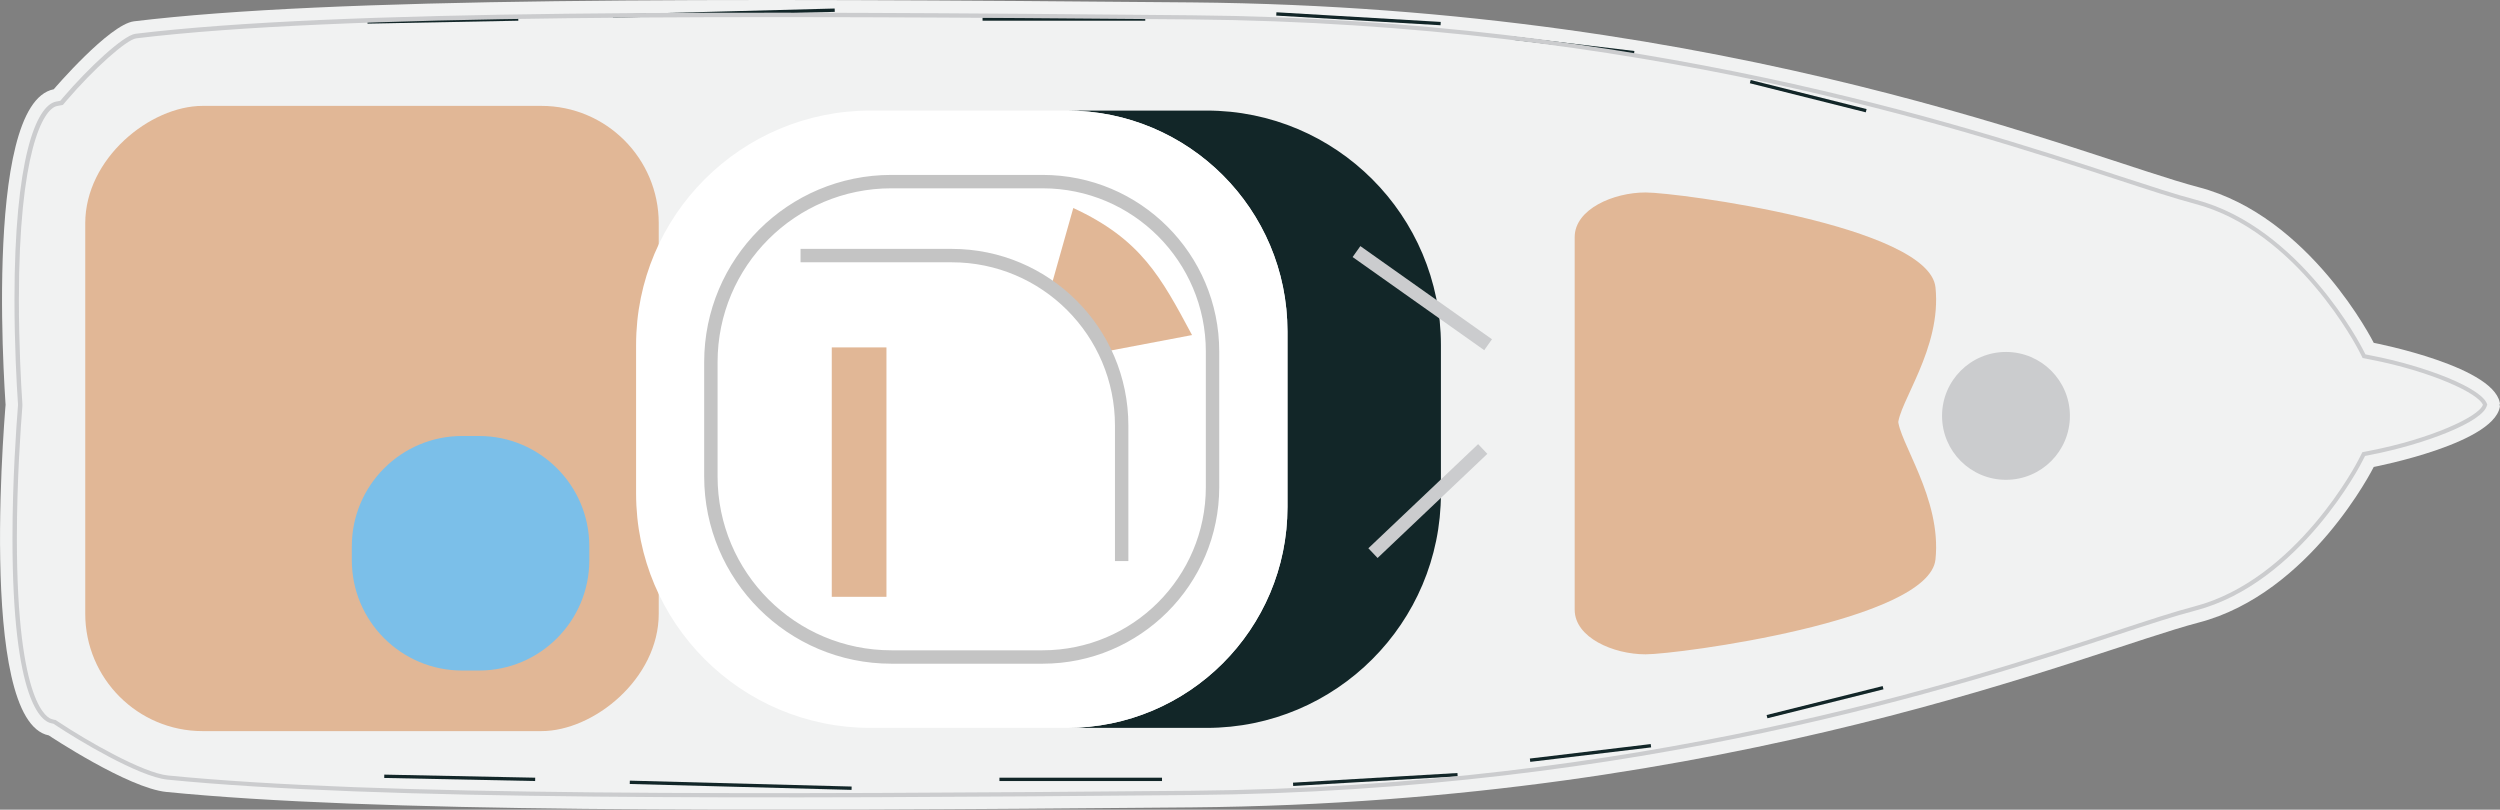 <?xml version="1.0" encoding="UTF-8"?><svg xmlns="http://www.w3.org/2000/svg" viewBox="0 0 186.53 60.41"><rect x="0" y="0" width="186.53" height="60.41" fill="#808080" stroke="none"/><defs><style>.d{fill:#f2f2f2;}.e{fill:#fff;}.f{fill:#f1f2f2;}.g{fill:#7bbfe9;}.h{fill:#cbccce;}.i{fill:#e1b796;}.j{fill:#122628;}.k{stroke:#c4c4c4;}.k,.l,.m{fill:none;stroke-miterlimit:10;}.l{stroke:#cbccce;}.m{stroke:#122628;stroke-width:.25px;}</style></defs><g id="a"/><g id="b"><g id="c"><g><g><path class="f" d="M.48,29.45s-2.29,24.33,3.16,25.42c0,0,5.92,3.94,8.78,4.22,15.3,1.52,42.25,1.46,76.51,1.15,40.64-.36,66.77-11.61,75.12-13.79s13.06-11.61,13.06-11.61c0,0,9.43-1.81,9.43-4.72v.18c0-2.9-9.43-4.72-9.43-4.72,0,0-4.72-9.43-13.06-11.61S129.56,.54,88.92,.18C52.78-.15,24.78-.2,10,1.59c-1.84,.22-5.99,5.07-5.99,5.07C-1.44,7.75,.48,31.08,.48,31.08"/><path class="i" d="M141.61,31.75c0-1.67,3.28-5.73,2.8-10.31-.48-4.58-19.22-7.08-21.63-7.08s-5.29,1.25-5.29,3.33v27.8c0,2.08,2.88,3.33,5.29,3.33s21.15-2.5,21.63-7.08c.48-4.58-2.8-8.84-2.8-10.51"/><path class="j" d="M107.51,36.82v-11.08c0-9.66-7.83-17.49-17.49-17.49h-10.43c9.1,0,16.47,7.37,16.47,16.47v13.12c0,9.1-7.37,16.47-16.47,16.47h10.43c9.66,0,17.49-7.83,17.49-17.49Z"/><rect class="i" x="4.44" y="9.83" width="46.65" height="42.79" rx="8.76" ry="8.76" transform="translate(58.98 3.46) rotate(90)"/><path class="e" d="M96.06,37.84v-13.12c0-9.1-7.37-16.47-16.47-16.47h-14.64c-9.66,0-17.49,7.83-17.49,17.49v11.08c0,9.66,7.83,17.49,17.49,17.49h14.64c9.1,0,16.47-7.37,16.47-16.47Z"/><g><line class="m" x1="139.24" y1="8.26" x2="130.59" y2="6.09"/><line class="m" x1="121.93" y1="3.93" x2="112.91" y2="2.85"/><line class="m" x1="107.49" y1="1.76" x2="95.23" y2="1.04"/><line class="m" x1="85.45" y1="1.42" x2="73.31" y2="1.42"/><line class="m" x1="62.28" y1=".76" x2="45.73" y2="1.2"/><line class="m" x1="38.67" y1="1.42" x2="27.42" y2="1.64"/></g><g><line class="m" x1="140.5" y1="51.31" x2="131.84" y2="53.47"/><line class="m" x1="123.18" y1="55.64" x2="114.16" y2="56.72"/><line class="m" x1="108.75" y1="57.8" x2="96.48" y2="58.52"/><line class="m" x1="86.7" y1="58.15" x2="74.57" y2="58.15"/><line class="m" x1="63.54" y1="58.81" x2="46.99" y2="58.37"/><line class="m" x1="39.93" y1="58.15" x2="28.67" y2="57.92"/></g><g><path class="h" d="M185.25,30.21c-.3,.89-3.95,2.55-8.39,3.41l-.45,.09-.15,.03-.07,.14-.21,.41c-.04,.09-4.59,8.96-12.26,10.96-1.47,.38-3.44,1.03-5.93,1.85-11.49,3.77-35.41,11.6-68.88,11.9-32.57,.29-60.8,.41-76.37-1.14-1.85-.18-6.02-2.56-8.21-4.02l-.15-.1-.05-.03h-.06l-.18-.05c-.27-.05-2.63-.89-2.63-13.5,0-4.31,.29-8.32,.41-9.85v-.18c-.1-1.46-.26-4.42-.26-7.77,0-10.96,1.79-14.24,2.85-14.45l.32-.06,.11-.02,.07-.08,.21-.25c2.04-2.38,4.47-4.55,5.2-4.64,14.97-1.82,44.53-1.71,78.76-1.41,33.47,.3,57.38,8.14,68.88,11.9,2.49,.82,4.46,1.46,5.93,1.85,7.68,2,12.22,10.88,12.26,10.96l.21,.41,.07,.14,.15,.03,.45,.09c4.45,.86,8.09,2.51,8.39,3.41m.32,0c-.23-1.25-4.69-2.95-8.65-3.71l-.45-.09-.21-.41c-.05-.09-4.64-9.08-12.46-11.13-1.46-.38-3.43-1.03-5.92-1.84-11.51-3.77-35.46-11.62-68.97-11.92C54.67,.81,25.1,.7,10.11,2.52c-.91,.11-3.51,2.55-5.4,4.75l-.21,.25-.32,.06c-1.5,.3-3.1,4.33-3.1,14.76,0,3.36,.16,6.33,.26,7.79v.14c-.12,1.53-.41,5.55-.41,9.88,0,12.28,2.21,13.67,2.88,13.81l.18,.04,.15,.1c1.59,1.06,6.2,3.85,8.35,4.07,15.59,1.55,43.83,1.44,76.41,1.15,33.51-.3,57.46-8.15,68.97-11.92,2.49-.82,4.45-1.46,5.92-1.84,7.83-2.04,12.42-11.04,12.46-11.13l.21-.41,.45-.09c3.96-.77,8.43-2.46,8.65-3.71h0Z"/><g><path class="d" d="M186.53,30.12s-.02,.06-.02,.09c0,.03,.02,.06,.02,.09v-.18Z"/><path class="j" d="M186.53,30.3v-.18s-.02,.06-.02,.09c0,.03,.02,.06,.02,.09h0Z"/></g></g><circle class="h" cx="149.67" cy="31.03" r="4.77"/><line class="l" x1="111.03" y1="25.72" x2="101.21" y2="18.77"/><line class="l" x1="110.63" y1="33.5" x2="102.44" y2="41.27"/><path class="k" d="M90.47,36.34v-10.11c0-7-5.68-12.68-12.68-12.68h-11.28c-7.44,0-13.47,6.03-13.47,13.47v8.53c0,7.44,6.03,13.47,13.47,13.47h11.28c7,0,12.68-5.68,12.68-12.68Z"/><path class="i" d="M88.94,25c-2.33-4.35-3.81-7.14-8.86-9.48l-1.71,6.06,4.04,4.66,6.53-1.24Z"/><rect class="i" x="54.79" y="33.18" width="18.61" height="4.08" transform="translate(99.32 -28.87) rotate(90)"/><path class="k" d="M83.69,41.86v-10.11c0-7-5.68-12.68-12.68-12.68h-11.28"/></g><g><rect class="g" x="25.26" y="31.53" width="19.71" height="19.5" rx="9.23" ry="9.23"/><path class="i" d="M35.74,32.53c4.54,0,8.23,3.68,8.23,8.23v1.04c0,4.54-3.68,8.23-8.23,8.23h-1.26c-4.54,0-8.23-3.68-8.23-8.23v-1.04c0-4.54,3.68-8.23,8.23-8.23h1.26m0-2h-1.26c-5.64,0-10.23,4.59-10.23,10.23v1.04c0,5.64,4.59,10.23,10.23,10.23h1.26c5.64,0,10.23-4.59,10.23-10.23v-1.04c0-5.64-4.59-10.23-10.23-10.23h0Z"/></g></g></g></g></svg>